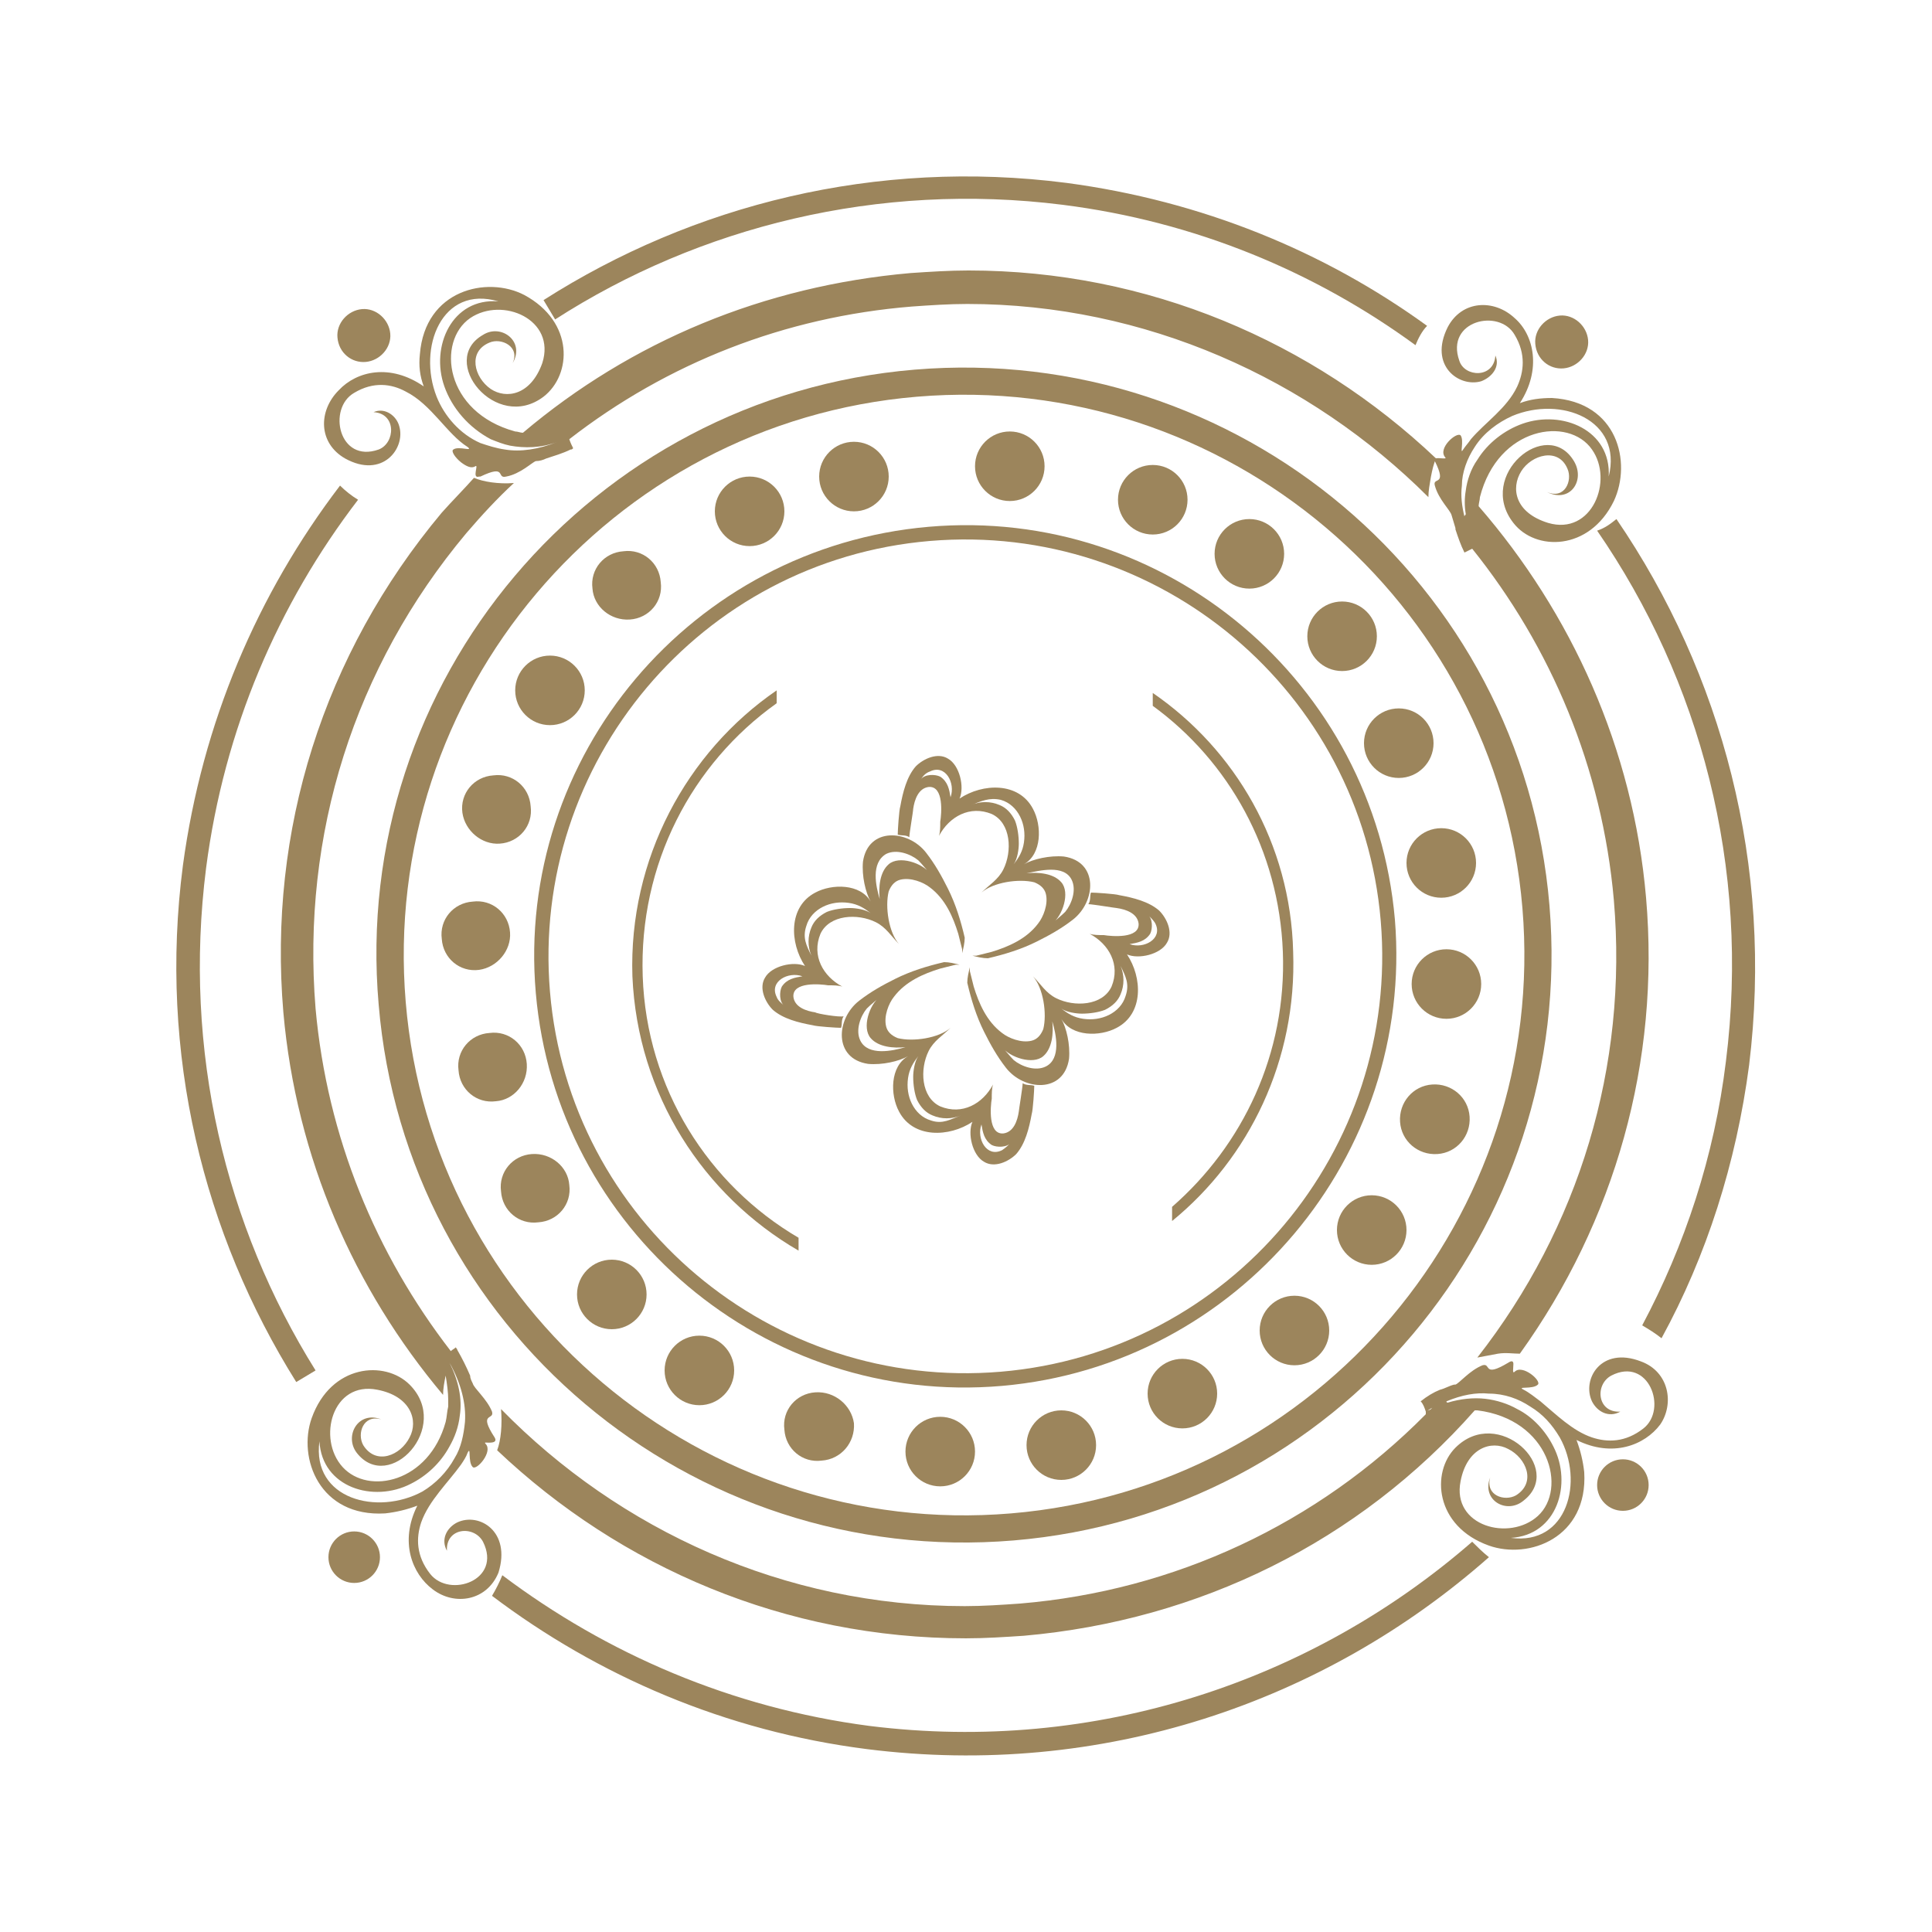 <?xml version="1.0" encoding="utf-8"?>
<!-- Generator: Adobe Illustrator 18.1.0, SVG Export Plug-In . SVG Version: 6.00 Build 0)  -->
<svg version="1.1" id="Layer_1" xmlns="http://www.w3.org/2000/svg" xmlns:xlink="http://www.w3.org/1999/xlink" x="0px" y="0px"
	 viewBox="0 0 150 150" enable-background="new 0 0 150 150" xml:space="preserve">
<g>
	<g>
		<path fill="none" d="M118.2,32.9c3.1-1.1,6.9,0.4,6.7,4.1c1.1-4.4-3.8-6.3-7.5-4.7c-1.1,0.5-2.2,1.3-2.9,2.4
			c0.1,0.3,0.1,0.7,0.2,1.1C115.5,34.4,116.8,33.4,118.2,32.9z"/>
		<path fill="none" d="M107.2,71.5c-1.5-17.8-17.2-31-35-29.5c-17.8,1.5-31.1,17.2-29.5,35c1.5,17.8,17.2,31,35,29.5
			C95.5,105,108.7,89.3,107.2,71.5z M49.1,75.9c-0.3-9.2,4.1-17.4,11.2-22.2l0,1c-6.6,4.7-10.7,12.5-10.4,21.2
			c0.3,8.7,5.1,16.1,12,20.4l0,1C54.5,92.9,49.4,85,49.1,75.9z M91.1,94.8l0-1.1c5.5-4.8,8.9-12,8.6-19.8
			c-0.3-7.9-4.2-14.8-10.1-19.1l0-1c6.4,4.5,10.7,11.8,11,20.1C100.9,82.3,97.1,89.9,91.1,94.8z"/>
		<path fill="none" d="M110.6,109.7c-0.1-0.3-0.3-0.6-0.4-0.8c0.5-0.3,1-0.6,1.5-0.9c0-0.1-0.1-0.2-0.1-0.3c-0.1-1,1.2-1.9,3-2.3
			c7.9-10.1,11.7-22.6,10.6-35.5c-0.9-10.3-4.9-19.7-11-27.3c-0.2,0.1-0.4,0.2-0.6,0.3c-0.3-0.6-0.5-1.2-0.7-1.8
			c-0.3,0.3-0.7,0.4-1,0.4c-0.8-0.2-1.2-1.3-1.2-2.8c-9.2-9.3-21.9-15-35.8-15c-1.4,0-2.9,0.1-4.3,0.2c-9.8,0.8-18.9,4.4-26.6,10.3
			c0.1,0.2,0.2,0.5,0.3,0.7c-0.1,0-0.1,0-0.2,0.1c0.1,0.1,0.2,0.3,0.2,0.5c0.1,1.1-1.8,2.1-4.2,2.3c-0.1,0-0.2,0-0.3,0
			c-1.3,1.2-2.5,2.5-3.7,3.9C27.5,51.9,23.3,65,24.5,78.4c0.8,10,4.6,19.1,10.5,26.6c0.1-0.1,0.3-0.2,0.4-0.3c0,0.1,0.1,0.1,0.1,0.2
			c0.2-0.2,0.4-0.3,0.6-0.3c1.2-0.1,2.4,2,2.6,4.6c0,0,0,0.1,0,0.1c9.2,9.4,22.1,15.3,36,15.3c1.4,0,2.9-0.1,4.3-0.2
			c12-1,23.1-6.2,31.5-14.7C110.6,109.8,110.6,109.7,110.6,109.7c0.1-0.1,0.3-0.2,0.4-0.2c0,0,0,0,0.1-0.1
			C110.9,109.5,110.7,109.6,110.6,109.7z M78.7,119.6c-25.1,2.1-47.2-16.5-49.3-41.6C27.2,52.9,45.9,30.8,71,28.7
			c25.1-2.1,47.2,16.5,49.3,41.6C122.4,95.4,103.8,117.5,78.7,119.6z"/>
		<path fill="none" d="M71.2,30.8c-23.9,2-41.7,23.1-39.7,47c2,23.9,23.1,41.7,47,39.7c23.9-2,41.7-23.1,39.7-47
			C116.2,46.6,95.1,28.8,71.2,30.8z M114.6,66.8c0.1,1.5-1,2.8-2.4,2.9c-1.5,0.1-2.8-1-2.9-2.4c-0.1-1.5,1-2.8,2.4-2.9
			C113.2,64.2,114.5,65.3,114.6,66.8z M111.3,57.5c0.1,1.5-1,2.8-2.4,2.9c-1.5,0.1-2.8-1-2.9-2.4c-0.1-1.5,1-2.8,2.4-2.9
			C109.9,54.9,111.2,56,111.3,57.5z M104,46.7c1.5-0.1,2.8,1,2.9,2.4c0.1,1.5-1,2.8-2.4,2.9c-1.5,0.1-2.8-1-2.9-2.5
			C101.4,48.2,102.5,46.9,104,46.7z M96.8,40.3c1.5-0.1,2.8,1,2.9,2.4c0.1,1.5-1,2.8-2.4,2.9c-1.5,0.1-2.8-1-2.9-2.4
			C94.2,41.7,95.3,40.4,96.8,40.3z M89.2,36.1c1.5-0.1,2.8,1,2.9,2.4c0.1,1.5-1,2.8-2.4,2.9c-1.5,0.1-2.8-1-2.9-2.4
			C86.7,37.5,87.8,36.2,89.2,36.1z M78.2,33.5c1.5-0.1,2.8,1,2.9,2.4c0.1,1.5-1,2.8-2.4,2.9c-1.5,0.1-2.8-1-2.9-2.4
			C75.6,35,76.7,33.7,78.2,33.5z M66.1,34.3c1.5-0.1,2.8,1,2.9,2.4c0.1,1.5-1,2.8-2.5,2.9c-1.5,0.1-2.8-1-2.9-2.4
			C63.5,35.7,64.6,34.4,66.1,34.3z M57.9,37c1.5-0.1,2.8,1,2.9,2.4c0.1,1.5-1,2.8-2.4,2.9c-1.5,0.1-2.8-1-2.9-2.5
			C55.4,38.4,56.5,37.1,57.9,37z M48.5,42.7c1.5-0.1,2.8,1,2.9,2.4c0.1,1.5-1,2.8-2.4,2.9c-1.5,0.1-2.8-1-2.9-2.4
			C45.9,44.2,47,42.9,48.5,42.7z M42.5,50.9c1.5-0.1,2.8,1,2.9,2.4c0.1,1.5-1,2.8-2.4,2.9c-1.5,0.1-2.8-1-2.9-2.4
			C39.9,52.3,41,51,42.5,50.9z M38.4,60.2c1.5-0.1,2.8,1,2.9,2.4c0.1,1.5-1,2.8-2.4,2.9c-1.5,0.1-2.8-1-2.9-2.4
			C35.8,61.6,36.9,60.3,38.4,60.2z M34.2,72.8c-0.1-1.5,1-2.8,2.4-2.9c1.5-0.1,2.8,1,2.9,2.4c0.1,1.5-1,2.8-2.5,2.9
			C35.6,75.4,34.3,74.3,34.2,72.8z M35.6,83.1c-0.1-1.5,1-2.8,2.4-2.9c1.5-0.1,2.8,1,2.9,2.4c0.1,1.5-1,2.8-2.4,2.9
			C37,85.6,35.7,84.5,35.6,83.1z M41.8,95c-1.5,0.1-2.8-1-2.9-2.4c-0.1-1.5,1-2.8,2.4-2.9c1.5-0.1,2.8,1,2.9,2.4
			C44.3,93.5,43.2,94.8,41.8,95z M47.8,103.2c-1.5,0.1-2.8-1-2.9-2.4c-0.1-1.5,1-2.8,2.5-2.9c1.5-0.1,2.8,1,2.9,2.4
			C50.3,101.8,49.2,103.1,47.8,103.2z M54.5,109.1c-1.5,0.1-2.8-1-2.9-2.4c-0.1-1.5,1-2.8,2.4-2.9c1.5-0.1,2.8,1,2.9,2.4
			C57.1,107.6,56,108.9,54.5,109.1z M63.8,113.5c-1.5,0.1-2.8-1-2.9-2.4c-0.1-1.5,1-2.8,2.4-2.9c1.5-0.1,2.8,1,2.9,2.4
			C66.3,112.1,65.2,113.4,63.8,113.5z M73.3,115.4c-1.5,0.1-2.8-1-2.9-2.4c-0.1-1.5,1-2.8,2.4-2.9c1.5-0.1,2.8,1,2.9,2.4
			C75.8,114,74.7,115.3,73.3,115.4z M77.8,107.6c-18.4,1.6-34.6-12.1-36.2-30.5C40,58.7,53.7,42.5,72.1,40.9
			c18.4-1.6,34.6,12.1,36.2,30.5C109.8,89.8,96.1,106,77.8,107.6z M82.6,114.8c-1.5,0.1-2.8-1-2.9-2.4c-0.1-1.5,1-2.8,2.4-2.9
			c1.5-0.1,2.8,1,2.9,2.4C85.2,113.4,84.1,114.7,82.6,114.8z M92.2,110.9c-1.5,0.2-2.8-0.8-3-2.3c-0.2-1.5,0.8-2.8,2.3-3
			c1.5-0.2,2.8,0.8,3,2.3C94.7,109.3,93.7,110.7,92.2,110.9z M100.7,105.9c-1.5,0.1-2.8-1-2.9-2.4c-0.1-1.5,1-2.8,2.5-2.9
			c1.5-0.1,2.8,1,2.9,2.4C103.3,104.5,102.2,105.8,100.7,105.9z M106.7,98.1c-1.5,0.1-2.8-1-2.9-2.4c-0.1-1.5,1-2.8,2.4-2.9
			c1.5-0.1,2.8,1,2.9,2.4C109.3,96.7,108.2,98,106.7,98.1z M111.6,89.5c-1.5,0.1-2.8-1-2.9-2.5c-0.1-1.5,1-2.8,2.5-2.9
			c1.5-0.1,2.8,1,2.9,2.5C114.2,88.2,113,89.4,111.6,89.5z M112.5,79c-1.5,0.1-2.8-1-2.9-2.4c-0.1-1.5,1-2.8,2.4-2.9
			c1.5-0.1,2.8,1,2.9,2.4C115.1,77.6,114,78.9,112.5,79z"/>
		<path fill="none" d="M120.5,112.3c1.5,3,0.4,6.9-3.3,7.1c4.5,0.6,5.8-4.4,3.8-8c-0.5-0.9-1.3-1.8-2.3-2.4c-0.3,0.1-0.7,0.2-1,0.3
			C119,110.1,119.9,111.1,120.5,112.3z"/>
		<path fill="none" d="M32,115.2c-3,1.5-6.9,0.4-7.1-3.3c-0.6,4.5,4.4,5.8,8,3.8c1-0.6,1.9-1.5,2.5-2.6c-0.1-0.2-0.3-0.5-0.4-0.8
			C34.3,113.6,33.2,114.6,32,115.2z"/>
		<path fill="none" d="M34.5,30c-1-3.1,0.6-6.9,4.2-6.6c-4.4-1.2-6.4,3.6-4.9,7.4c0.6,1.5,1.8,2.8,3.4,3.6c0.3-0.1,0.5-0.2,0.8-0.3
			C36.3,33.2,35,31.7,34.5,30z"/>
		<g>
			<path fill="#9C855C" d="M71,28.7C45.9,30.8,27.2,52.9,29.4,78c2.1,25.1,24.2,43.7,49.3,41.6c25.1-2.1,43.7-24.2,41.6-49.3
				C118.2,45.2,96.1,26.6,71,28.7z M78.5,117.5c-23.9,2-45-15.8-47-39.7c-2-23.9,15.8-45,39.7-47c23.9-2,45,15.8,47,39.7
				C120.2,94.4,102.4,115.5,78.5,117.5z"/>
			<path fill="#9C855C" d="M108.3,71.4C106.7,53,90.5,39.3,72.1,40.9C53.7,42.5,40,58.7,41.6,77.1c1.6,18.4,17.8,32.1,36.2,30.5
				C96.1,106,109.8,89.8,108.3,71.4z M77.7,106.5C59.9,108,44.2,94.8,42.7,77c-1.5-17.8,11.7-33.5,29.5-35
				c17.8-1.5,33.5,11.7,35,29.5C108.7,89.3,95.5,105,77.7,106.5z"/>
			<path fill="#9C855C" d="M26.8,35.6c2.9,1.6,4.7-0.8,4.2-2.5c-0.2-0.8-1.1-1.5-2-1.1c1.8,0.1,1.7,2.4,0.4,2.9
				c-3.1,1.1-4-3.2-1.9-4.4c1.5-0.9,2.9-0.7,4-0.1c2,1,3.2,3.3,4.8,4.3c0.5,0.4-0.7-0.1-1.1,0.2c-0.2,0.1,0.1,0.6,0.6,1
				c0.4,0.3,0.8,0.5,1.1,0.3c0.3-0.2-0.3,1,0.3,0.8c0,0,0,0,0.1,0c2.1-1,1.2,0.2,2,0c1.1-0.2,2-1.1,2.3-1.2c0.3,0,0.6-0.1,0.8-0.2
				c0.6-0.2,1.3-0.4,1.9-0.7c0.1,0,0.1,0,0.2-0.1c-0.1-0.2-0.2-0.4-0.3-0.7c7.6-5.9,16.7-9.5,26.6-10.3c1.4-0.1,2.9-0.2,4.3-0.2
				c13.8,0,26.6,5.8,35.8,15c0-0.5,0.1-1,0.2-1.6c0.1-0.5,0.2-1,0.4-1.4c-9.6-9.1-22.4-14.6-36.3-14.6c-1.5,0-3,0.1-4.5,0.2
				C59.3,22.2,49,26.5,40.6,33.6c-0.2,0-0.4-0.1-0.6-0.1c-5.5-1.5-6.1-7-3.5-8.8c2.5-1.7,6.7,0.1,5.6,3.5c-0.9,2.5-2.8,2.8-4,2
				c-1.3-0.9-1.8-2.9-0.1-3.6c0.9-0.4,2.4,0.3,1.8,1.6c1-1.7-0.9-3.1-2.3-2.2c-3.5,2,1,7.6,4.7,4.8c2.2-1.7,2.4-5.8-1.5-7.9
				c-2.9-1.5-7.7-0.4-8.1,4.6c-0.1,0.9,0,1.7,0.3,2.5c-2.6-1.8-5.2-1.2-6.6,0.3C24.7,31.9,24.7,34.4,26.8,35.6z M38.7,23.4
				c-3.6-0.3-5.3,3.5-4.2,6.6c0.6,1.7,1.9,3.2,3.6,4.1c0.5,0.2,1,0.4,1.5,0.5c1.1,0.2,2.4,0.2,3.7-0.3c0,0,0,0,0,0
				c-1.5,0.6-2.9,0.8-4.1,0.6c-0.7-0.1-1.3-0.3-1.9-0.5c-1.6-0.7-2.8-2.1-3.4-3.6C32.4,27,34.3,22.1,38.7,23.4z"/>
			<path fill="#9C855C" d="M35.5,118.2c-0.8,0.4-1.3,1.3-0.8,2.2c-0.1-1.8,2.1-2,2.8-0.7c1.5,3-2.6,4.4-4.1,2.5
				c-1.1-1.4-1.1-2.8-0.7-4c0.6-1.7,2.1-3.1,3.1-4.5c0.2-0.3,0.4-0.6,0.5-0.9c0.3-0.6,0,0.7,0.4,1.1c0.3,0.3,1.6-1.2,1-1.8
				c-0.1-0.1,0-0.1,0-0.1c0.2,0,1,0.1,0.7-0.4c-1.3-2,0-1.3-0.2-2c-0.4-1-1.4-1.8-1.5-2.2c-0.1-0.2-0.2-0.4-0.2-0.6
				c-0.3-0.7-0.6-1.3-1-2c0-0.1-0.1-0.1-0.1-0.2c-0.1,0.1-0.3,0.2-0.4,0.3c-5.8-7.5-9.6-16.6-10.5-26.6c-1.1-13.5,3-26.5,11.7-36.9
				c1.2-1.4,2.4-2.7,3.7-3.9c-1.2,0.1-2.4-0.1-3.1-0.4c-0.8,0.9-1.7,1.8-2.5,2.7C25.1,50.8,20.8,64.5,22,78.6
				c1,11.3,5.5,21.5,12.4,29.7c0-0.5,0.1-1,0.2-1.5c0.1,0.6,0.2,1.3,0.2,1.9c0,0.2,0,0.3,0,0.5c-0.1,0.4-0.1,0.8-0.2,1.2
				c-1.3,4.7-6,5.7-8,3.5c-2-2.2-0.8-6.7,2.7-6c2.6,0.5,3.2,2.4,2.5,3.7c-0.7,1.4-2.6,2.2-3.6,0.6c-0.5-0.9,0-2.4,1.4-2
				c-1.8-0.7-2.9,1.3-1.9,2.6c2.5,3.2,7.4-2,4.1-5.3c-1.9-1.9-6.1-1.6-7.6,2.6c-1.1,3.1,0.6,7.7,5.7,7.4c0.9-0.1,1.7-0.3,2.5-0.6
				c-1.4,2.8-0.4,5.3,1.2,6.5c1.7,1.3,4.2,0.9,5.1-1.3C39.7,118.9,37.2,117.4,35.5,118.2z M24.8,111.9c0.2,3.6,4.2,4.8,7.1,3.3
				c1.2-0.6,2.3-1.6,3-2.9c0.4-0.7,0.7-1.5,0.8-2.4c0.2-1.3-0.1-2.7-0.8-4.1c0,0,0,0,0,0c0.9,1.6,1.3,3.2,1.2,4.6
				c-0.1,1-0.3,2-0.8,2.8c-0.6,1.1-1.5,2-2.5,2.6C29.3,117.7,24.2,116.4,24.8,111.9z"/>
			<path fill="#9C855C" d="M127.4,105.7c-3.1-1.2-4.6,1.4-3.8,3.1c0.4,0.8,1.3,1.3,2.2,0.8c-1.8,0.1-2-2.1-0.7-2.8
				c2.9-1.5,4.4,2.6,2.5,4.1c-1.4,1.1-2.8,1.1-4,0.7c-1.5-0.5-2.8-1.8-4-2.8c-0.4-0.3-0.9-0.7-1.3-0.9c-0.6-0.3,0.7,0,1.1-0.4
				c0.3-0.3-1.2-1.6-1.8-1c-0.2,0.2-0.1-0.3-0.1-0.6c0-0.2-0.1-0.3-0.4-0.1c-2,1.2-1.3,0-2,0.2c-1,0.4-1.8,1.4-2.1,1.5
				c0,0-0.1,0-0.1,0c-0.4,0.1-0.7,0.3-1.1,0.4c-0.5,0.2-1,0.5-1.5,0.9c0.2,0.2,0.3,0.5,0.4,0.8c0.2-0.1,0.3-0.2,0.5-0.3
				c0,0,0,0-0.1,0.1c-0.1,0.1-0.3,0.1-0.4,0.2c0,0.1,0,0.1,0,0.2c-8.4,8.5-19.5,13.7-31.5,14.7c-1.4,0.1-2.9,0.2-4.3,0.2
				c-14,0-26.8-5.9-36-15.3c0.1,1.2,0,2.4-0.3,3.2c9.6,9.1,22.4,14.6,36.4,14.6c1.5,0,3-0.1,4.5-0.2c13.6-1.2,26-7.3,35-17.5
				c0.1,0,0.1,0,0.2,0c5.6,0.7,7,6.1,4.7,8.2c-2.2,2-6.7,0.8-6-2.7c0.5-2.6,2.4-3.2,3.7-2.5c1.4,0.7,2.2,2.6,0.6,3.6
				c-0.9,0.5-2.4,0-2-1.4c-0.7,1.8,1.3,2.9,2.6,1.8c3.2-2.5-2-7.4-5.3-4.1c-1.9,1.9-1.6,6.1,2.6,7.6c3.1,1.1,7.7-0.6,7.4-5.7
				c-0.1-0.9-0.3-1.7-0.6-2.5c2.8,1.4,5.3,0.4,6.5-1.2C130,109,129.6,106.5,127.4,105.7z M117.3,119.4c3.6-0.2,4.8-4.2,3.3-7.1
				c-0.6-1.2-1.6-2.3-2.8-2.9c-0.7-0.4-1.6-0.7-2.5-0.8c-0.9-0.1-1.9,0-2.9,0.3c0,0-0.1,0-0.1-0.1c1.2-0.5,2.3-0.7,3.3-0.6
				c1.2,0,2.3,0.4,3.2,1c1,0.6,1.7,1.4,2.3,2.4C123,115,121.7,120,117.3,119.4z"/>
			<path fill="#9C855C" d="M111.4,35.8c1,2-0.2,1.2,0,1.9c0.3,1.1,1.2,1.9,1.3,2.3c0.1,0.3,0.2,0.7,0.3,1c0,0,0,0,0,0.1
				c0.2,0.6,0.4,1.2,0.7,1.8c0.2-0.1,0.4-0.2,0.6-0.3c6.1,7.6,10.1,17,11,27.3c1.1,12.9-2.7,25.4-10.6,35.5c0.5-0.1,1.1-0.2,1.6-0.3
				c0.6-0.1,1.2,0,1.7,0c7.4-10.3,10.9-22.7,9.8-35.4c-1-11.6-5.8-22.1-13-30.4c0-0.2,0.1-0.5,0.1-0.7c1.4-5.5,6.9-6.3,8.7-3.7
				c1.7,2.4,0,6.7-3.4,5.7c-2.6-0.8-2.9-2.7-2.1-4c0.8-1.3,2.9-1.9,3.6-0.2c0.4,0.9-0.2,2.4-1.6,1.8c1.8,0.9,3-0.9,2.1-2.4
				c-2.1-3.5-7.6,1.1-4.7,4.8c1.7,2.2,5.9,2.2,7.8-1.7c1.4-3,0.3-7.7-4.8-8c-0.9,0-1.7,0.1-2.5,0.4c1.7-2.6,1.1-5.3-0.4-6.6
				c-1.6-1.5-4.1-1.4-5.2,0.7c-1.5,3,0.9,4.7,2.6,4.2c0.8-0.3,1.5-1.1,1.1-2c-0.1,1.8-2.4,1.7-2.8,0.4c-1.1-3.1,3.1-4.1,4.3-2
				c0.9,1.5,0.7,2.9,0.2,4c-0.8,1.7-2.5,2.8-3.6,4.1c-0.2,0.3-0.4,0.5-0.6,0.8c-0.3,0.5,0.1-0.7-0.2-1.1c-0.3-0.3-1.8,1-1.2,1.7
				c0.2,0.2-0.5,0-0.8,0.1c0,0.1-0.1,0.1-0.1,0.2C111.3,35.6,111.3,35.7,111.4,35.8C111.3,35.8,111.3,35.8,111.4,35.8z M114.5,34.7
				c0.7-1.1,1.8-1.9,2.9-2.4c3.8-1.6,8.6,0.3,7.5,4.7c0.2-3.6-3.6-5.2-6.7-4.1c-1.4,0.5-2.7,1.5-3.5,2.8c-0.5,0.7-0.8,1.6-0.9,2.4
				c-0.1,0.6-0.1,1.2,0,1.8c0,0.1-0.1,0.1-0.1,0.2c-0.2-0.8-0.3-1.6-0.2-2.4C113.5,36.7,113.9,35.6,114.5,34.7z"/>
			<path fill="#9C855C" d="M48.9,48.1c1.5-0.1,2.6-1.4,2.4-2.9c-0.1-1.5-1.4-2.6-2.9-2.4c-1.5,0.1-2.6,1.4-2.4,2.9
				C46.1,47.1,47.4,48.2,48.9,48.1z"/>
			<path fill="#9C855C" d="M28.4,28.1c1.1-0.1,2-1.1,1.9-2.2c-0.1-1.1-1.1-2-2.2-1.9c-1.1,0.1-2,1.1-1.9,2.2
				C26.3,27.4,27.3,28.2,28.4,28.1z"/>
			<path fill="#9C855C" d="M121.4,28.6c1.1-0.1,2-1.1,1.9-2.2c-0.1-1.1-1.1-2-2.2-1.9c-1.1,0.1-2,1.1-1.9,2.2
				C119.3,27.9,120.3,28.7,121.4,28.6z"/>
			<circle fill="#9C855C" cx="126" cy="115.3" r="2"/>
			<circle fill="#9C855C" cx="27.5" cy="120.9" r="2"/>
			<circle fill="#9C855C" cx="66.3" cy="37" r="2.7"/>
			<circle fill="#9C855C" cx="78.4" cy="36.2" r="2.7"/>
			<circle fill="#9C855C" cx="58.2" cy="39.7" r="2.7"/>
			<circle fill="#9C855C" cx="89.5" cy="38.8" r="2.7"/>
			<circle fill="#9C855C" cx="104.2" cy="49.4" r="2.7"/>
			<circle fill="#9C855C" cx="97" cy="43" r="2.7"/>
			<circle fill="#9C855C" cx="108.6" cy="57.7" r="2.7"/>
			<circle fill="#9C855C" cx="111.9" cy="67" r="2.7"/>
			<circle fill="#9C855C" cx="112.3" cy="76.4" r="2.7"/>
			<path fill="#9C855C" d="M111.2,84.2c-1.5,0.1-2.6,1.4-2.5,2.9c0.1,1.5,1.4,2.6,2.9,2.5c1.5-0.1,2.6-1.4,2.5-2.9
				C114,85.2,112.7,84.1,111.2,84.2z"/>
			<circle fill="#9C855C" cx="106.5" cy="95.5" r="2.7"/>
			<circle fill="#9C855C" cx="100.5" cy="103.3" r="2.7"/>
			<circle fill="#9C855C" cx="73" cy="112.7" r="2.7"/>
			<circle fill="#9C855C" cx="82.4" cy="112.2" r="2.7"/>
			<circle fill="#9C855C" cx="91.8" cy="108.2" r="2.7"/>
			<path fill="#9C855C" d="M63.3,108.1c-1.5,0.1-2.6,1.4-2.4,2.9c0.1,1.5,1.4,2.6,2.9,2.4c1.5-0.1,2.6-1.4,2.5-2.9
				C66.1,109.1,64.8,108,63.3,108.1z"/>
			<circle fill="#9C855C" cx="47.5" cy="100.5" r="2.7"/>
			<circle fill="#9C855C" cx="54.3" cy="106.4" r="2.7"/>
			<path fill="#9C855C" d="M41.3,89.6c-1.5,0.1-2.6,1.4-2.4,2.9c0.1,1.5,1.4,2.6,2.9,2.4c1.5-0.1,2.6-1.4,2.4-2.9
				C44.1,90.6,42.8,89.5,41.3,89.6z"/>
			<path fill="#9C855C" d="M40.9,82.6c-0.1-1.5-1.4-2.6-2.9-2.4c-1.5,0.1-2.6,1.4-2.4,2.9c0.1,1.5,1.4,2.6,2.9,2.4
				C39.9,85.4,41,84.1,40.9,82.6z"/>
			<path fill="#9C855C" d="M39.6,72.4c-0.1-1.5-1.4-2.6-2.9-2.4c-1.5,0.1-2.6,1.4-2.4,2.9c0.1,1.5,1.4,2.6,2.9,2.4
				C38.6,75.1,39.7,73.8,39.6,72.4z"/>
			<path fill="#9C855C" d="M38.8,65.5c1.5-0.1,2.6-1.4,2.4-2.9c-0.1-1.5-1.4-2.6-2.9-2.4c-1.5,0.1-2.6,1.4-2.4,2.9
				C36.1,64.5,37.4,65.6,38.8,65.5z"/>
			<circle fill="#9C855C" cx="42.7" cy="53.6" r="2.7"/>
			<path fill="#9C855C" d="M49.9,75.8c-0.3-8.7,3.8-16.5,10.4-21.2l0-1c-7,4.8-11.5,13.1-11.2,22.2c0.4,9.2,5.5,17,12.9,21.3l0-1
				C55,92,50.2,84.5,49.9,75.8z"/>
			<path fill="#9C855C" d="M89.5,53.8l0,1c5.9,4.3,9.8,11.2,10.1,19.1c0.3,7.9-3.1,15-8.6,19.8l0,1.1c6-4.9,9.7-12.5,9.4-20.9
				C100.2,65.5,95.9,58.2,89.5,53.8z"/>
			<path fill="#9C855C" d="M125.5,40.3c-0.5,0.4-0.9,0.7-1.5,0.9c8,11.6,11.9,26.1,10,41.2c-0.9,7.4-3.2,14.3-6.5,20.5
				c0.5,0.3,1,0.6,1.5,1c3.5-6.4,5.8-13.6,6.8-21.2C137.7,67.2,133.7,52.3,125.5,40.3z"/>
			<path fill="#9C855C" d="M16,67.4c1.4-10.8,5.6-20.5,11.8-28.6c-0.5-0.3-1-0.7-1.4-1.1C20,46.1,15.7,56.1,14.2,67.2
				c-1.9,14.6,1.6,28.6,8.8,40.1c0.5-0.3,1-0.6,1.5-0.9C17.5,95.2,14.2,81.6,16,67.4z"/>
			<path fill="#9C855C" d="M67.5,134c-10.7-1.4-20.4-5.6-28.5-11.7c-0.2,0.5-0.5,1.1-0.8,1.6c8.2,6.2,18.1,10.5,29.1,11.9
				c18.2,2.3,35.5-3.6,48.3-14.9c-0.5-0.4-0.9-0.8-1.3-1.2C101.9,130.5,85.1,136.2,67.5,134z"/>
			<path fill="#9C855C" d="M82.5,15.9c10.3,1.3,19.6,5.2,27.4,10.9c0.2-0.5,0.5-1.1,0.9-1.5c-8-5.8-17.5-9.7-28-11.1
				c-14.8-1.9-29,1.7-40.6,9.1c0.3,0.5,0.6,1,0.9,1.5C54.3,17.6,68.2,14.1,82.5,15.9z"/>
		</g>
	</g>
	<g>
		<g>
			<g>
				<path fill="#9C855C" d="M86.7,70.5c0.7,0.1,1.6,0.4,1.7,1.2c0.1,1.2-2.1,1-2.7,0.9c-0.4,0-0.8,0-1.1-0.1
					c1.5,0.8,2.4,2.4,1.7,4.1c-0.7,1.5-2.9,1.6-4.3,0.9c-0.8-0.4-1.2-1.1-1.8-1.7c0.8,0.9,1.1,2.9,0.8,4.1c-0.2,0.5-0.5,0.8-0.9,0.9
					c-0.8,0.2-1.8-0.2-2.3-0.6c-1.2-0.9-1.8-2.3-2.2-3.6c-0.1-0.4-0.2-0.8-0.3-1.2c0,0,0-0.2,0-0.3c-0.1,0.4-0.2,0.8-0.2,1.2
					c0.3,1.3,0.7,2.6,1.3,3.8c0.5,1,1,1.9,1.7,2.8c1.4,1.8,4.5,2,4.9-0.7c0.1-1.1-0.2-2.4-0.6-3.1c0.8,1.4,3,1.4,4.3,0.7
					c2.1-1.1,2-3.9,0.8-5.7c0.9,0.4,2.6,0,3.1-0.9c0.5-0.8,0-1.9-0.6-2.5c-0.8-0.7-2-1-3.1-1.2c-0.3-0.1-1.9-0.2-2.2-0.2
					c-0.1,0.3,0,0.6-0.2,0.9C84.8,70.2,86.6,70.5,86.7,70.5z M81.2,82.8c-0.8,0.4-1.9,0-2.5-0.5c-0.3-0.3-0.6-0.7-0.9-1
					c0.6,0.8,2.4,1.4,3.2,0.7c0.7-0.6,0.8-1.8,0.7-2.7C82,80.3,82.4,82.2,81.2,82.8z M87.4,77.3c-0.2,0.7-0.7,1.2-1.3,1.5
					c-0.6,0.3-1.3,0.4-2,0.3c-0.7-0.1-1.2-0.4-1.7-0.8c0.4,0.3,1.2,0.4,1.6,0.4c0.6,0,1.3-0.1,1.8-0.3c0.6-0.3,1-0.7,1.2-1.2
					c0.3-0.7,0.3-1.5,0-2.2C87.4,75.8,87.7,76.4,87.4,77.3z M89.7,71.7c0.6,1.2-0.9,2-2,1.6c0.6-0.1,1.2-0.2,1.6-0.8
					c0.2-0.4,0.2-1.2-0.2-1.5C89.3,71.2,89.6,71.5,89.7,71.7z"/>
			</g>
			<g>
				<path fill="#9C855C" d="M79.1,86.3c-0.1,0.7-0.4,1.6-1.2,1.7c-1.2,0.1-1-2.1-0.9-2.7c0-0.4,0-0.8,0.1-1.1
					c-0.8,1.5-2.4,2.4-4.1,1.7c-1.5-0.7-1.6-2.9-0.9-4.3c0.4-0.8,1.1-1.2,1.7-1.8c-0.9,0.8-2.9,1.1-4.1,0.8
					c-0.5-0.2-0.8-0.5-0.9-0.9c-0.2-0.8,0.2-1.8,0.6-2.3c0.9-1.2,2.3-1.8,3.6-2.2c0.4-0.1,0.8-0.2,1.2-0.3c0,0,0.2,0,0.3,0
					c-0.4-0.1-0.8-0.2-1.2-0.2c-1.3,0.3-2.6,0.7-3.8,1.3c-1,0.5-1.9,1-2.8,1.7c-1.8,1.4-2,4.5,0.7,4.9c1.1,0.1,2.4-0.2,3.1-0.6
					c-1.4,0.8-1.4,3-0.7,4.3c1.1,2.1,3.9,2,5.7,0.8c-0.4,0.9,0,2.6,0.9,3.1c0.8,0.5,1.9,0,2.5-0.6c0.7-0.8,1-2,1.2-3.1
					c0.1-0.3,0.2-1.9,0.2-2.2c-0.3-0.1-0.6,0-0.9-0.2C79.4,84.4,79.1,86.2,79.1,86.3z M66.8,80.8c-0.4-0.8,0-1.9,0.5-2.5
					c0.3-0.3,0.7-0.6,1-0.9c-0.8,0.6-1.4,2.4-0.7,3.2c0.6,0.7,1.8,0.8,2.7,0.7C69.3,81.6,67.4,82,66.8,80.8z M72.3,87
					c-0.7-0.2-1.2-0.7-1.5-1.3c-0.3-0.6-0.4-1.3-0.3-2c0.1-0.7,0.4-1.2,0.8-1.7c-0.3,0.4-0.4,1.2-0.4,1.6c0,0.6,0.1,1.3,0.3,1.8
					c0.3,0.6,0.7,1,1.2,1.2c0.7,0.3,1.5,0.3,2.2,0C73.8,86.9,73.2,87.3,72.3,87z M77.8,89.3c-1.2,0.6-2-0.9-1.6-2
					c0.1,0.6,0.2,1.2,0.8,1.6c0.4,0.2,1.2,0.2,1.5-0.2C78.3,88.9,78.1,89.1,77.8,89.3z"/>
			</g>
			<g>
				<path fill="#9C855C" d="M63.3,78.6c-0.7-0.1-1.6-0.4-1.7-1.2c-0.1-1.2,2.1-1,2.7-0.9c0.4,0,0.8,0,1.1,0.1
					c-1.5-0.8-2.4-2.4-1.7-4.1c0.7-1.5,2.9-1.6,4.3-0.9c0.8,0.4,1.2,1.1,1.8,1.7c-0.8-0.9-1.1-2.9-0.8-4.1c0.2-0.5,0.5-0.8,0.9-0.9
					c0.8-0.2,1.8,0.2,2.3,0.6c1.2,0.9,1.8,2.3,2.2,3.6c0.1,0.4,0.2,0.8,0.3,1.2c0,0,0,0.2,0,0.3c0.1-0.4,0.2-0.8,0.2-1.2
					c-0.3-1.3-0.7-2.6-1.3-3.8c-0.5-1-1-1.9-1.7-2.8c-1.4-1.8-4.5-2-4.9,0.7c-0.1,1.1,0.2,2.4,0.6,3.1c-0.8-1.4-3-1.4-4.3-0.7
					c-2.1,1.1-2,3.9-0.8,5.7c-0.9-0.4-2.6,0-3.1,0.9c-0.5,0.8,0,1.9,0.6,2.5c0.8,0.7,2,1,3.1,1.2c0.3,0.1,1.9,0.2,2.2,0.2
					c0.1-0.3,0-0.6,0.2-0.9C65.2,79,63.4,78.7,63.3,78.6z M68.8,66.3c0.8-0.4,1.9,0,2.5,0.5c0.3,0.3,0.6,0.7,0.9,1
					c-0.6-0.8-2.4-1.4-3.2-0.7c-0.7,0.6-0.8,1.8-0.7,2.7C68,68.8,67.6,67,68.8,66.3z M62.6,71.9c0.2-0.7,0.7-1.2,1.3-1.5
					c0.6-0.3,1.3-0.4,2-0.3c0.7,0.1,1.2,0.4,1.7,0.8c-0.4-0.3-1.2-0.4-1.6-0.4c-0.6,0-1.3,0.1-1.8,0.3c-0.6,0.3-1,0.7-1.2,1.2
					c-0.3,0.7-0.3,1.5,0,2.2C62.6,73.4,62.3,72.8,62.6,71.9z M60.3,77.4c-0.6-1.2,0.9-2,2-1.6c-0.6,0.1-1.2,0.2-1.6,0.8
					c-0.2,0.4-0.2,1.2,0.2,1.5C60.7,77.9,60.4,77.7,60.3,77.4z"/>
			</g>
			<g>
				<path fill="#9C855C" d="M70.9,62.8c0.1-0.7,0.4-1.6,1.2-1.7c1.2-0.1,1,2.1,0.9,2.7c0,0.4,0,0.8-0.1,1.1c0.8-1.5,2.4-2.4,4.1-1.7
					c1.5,0.7,1.6,2.9,0.9,4.3c-0.4,0.8-1.1,1.2-1.7,1.8c0.9-0.8,2.9-1.1,4.1-0.8c0.5,0.2,0.8,0.5,0.9,0.9c0.2,0.8-0.2,1.8-0.6,2.3
					c-0.9,1.2-2.3,1.8-3.6,2.2c-0.4,0.1-0.8,0.2-1.2,0.3c0,0-0.2,0-0.3,0c0.4,0.1,0.8,0.2,1.2,0.2c1.3-0.3,2.6-0.7,3.8-1.3
					c1-0.5,1.9-1,2.8-1.7c1.8-1.4,2-4.5-0.7-4.9c-1.1-0.1-2.4,0.2-3.1,0.6c1.4-0.8,1.4-3,0.7-4.3c-1.1-2.1-3.9-2-5.7-0.8
					c0.4-0.9,0-2.6-0.9-3.1c-0.8-0.5-1.9,0-2.5,0.6c-0.7,0.8-1,2-1.2,3.1c-0.1,0.3-0.2,1.9-0.2,2.2c0.3,0.1,0.6,0,0.9,0.2
					C70.6,64.7,70.9,63,70.9,62.8z M83.2,68.3c0.4,0.8,0,1.9-0.5,2.5c-0.3,0.3-0.7,0.6-1,0.9c0.8-0.6,1.4-2.4,0.7-3.2
					c-0.6-0.7-1.8-0.8-2.7-0.7C80.7,67.6,82.6,67.1,83.2,68.3z M77.7,62.1c0.7,0.2,1.2,0.7,1.5,1.3c0.3,0.6,0.4,1.3,0.3,2
					c-0.1,0.7-0.4,1.2-0.8,1.7c0.3-0.4,0.4-1.2,0.4-1.6c0-0.6-0.1-1.3-0.3-1.8c-0.3-0.6-0.7-1-1.2-1.2c-0.7-0.3-1.5-0.3-2.2,0
					C76.2,62.2,76.8,61.9,77.7,62.1z M72.2,59.9c1.2-0.6,2,0.9,1.6,2c-0.1-0.6-0.2-1.2-0.8-1.6c-0.4-0.2-1.2-0.2-1.5,0.2
					C71.7,60.2,71.9,60,72.2,59.9z"/>
			</g>
		</g>
	</g>
</g>
</svg>

